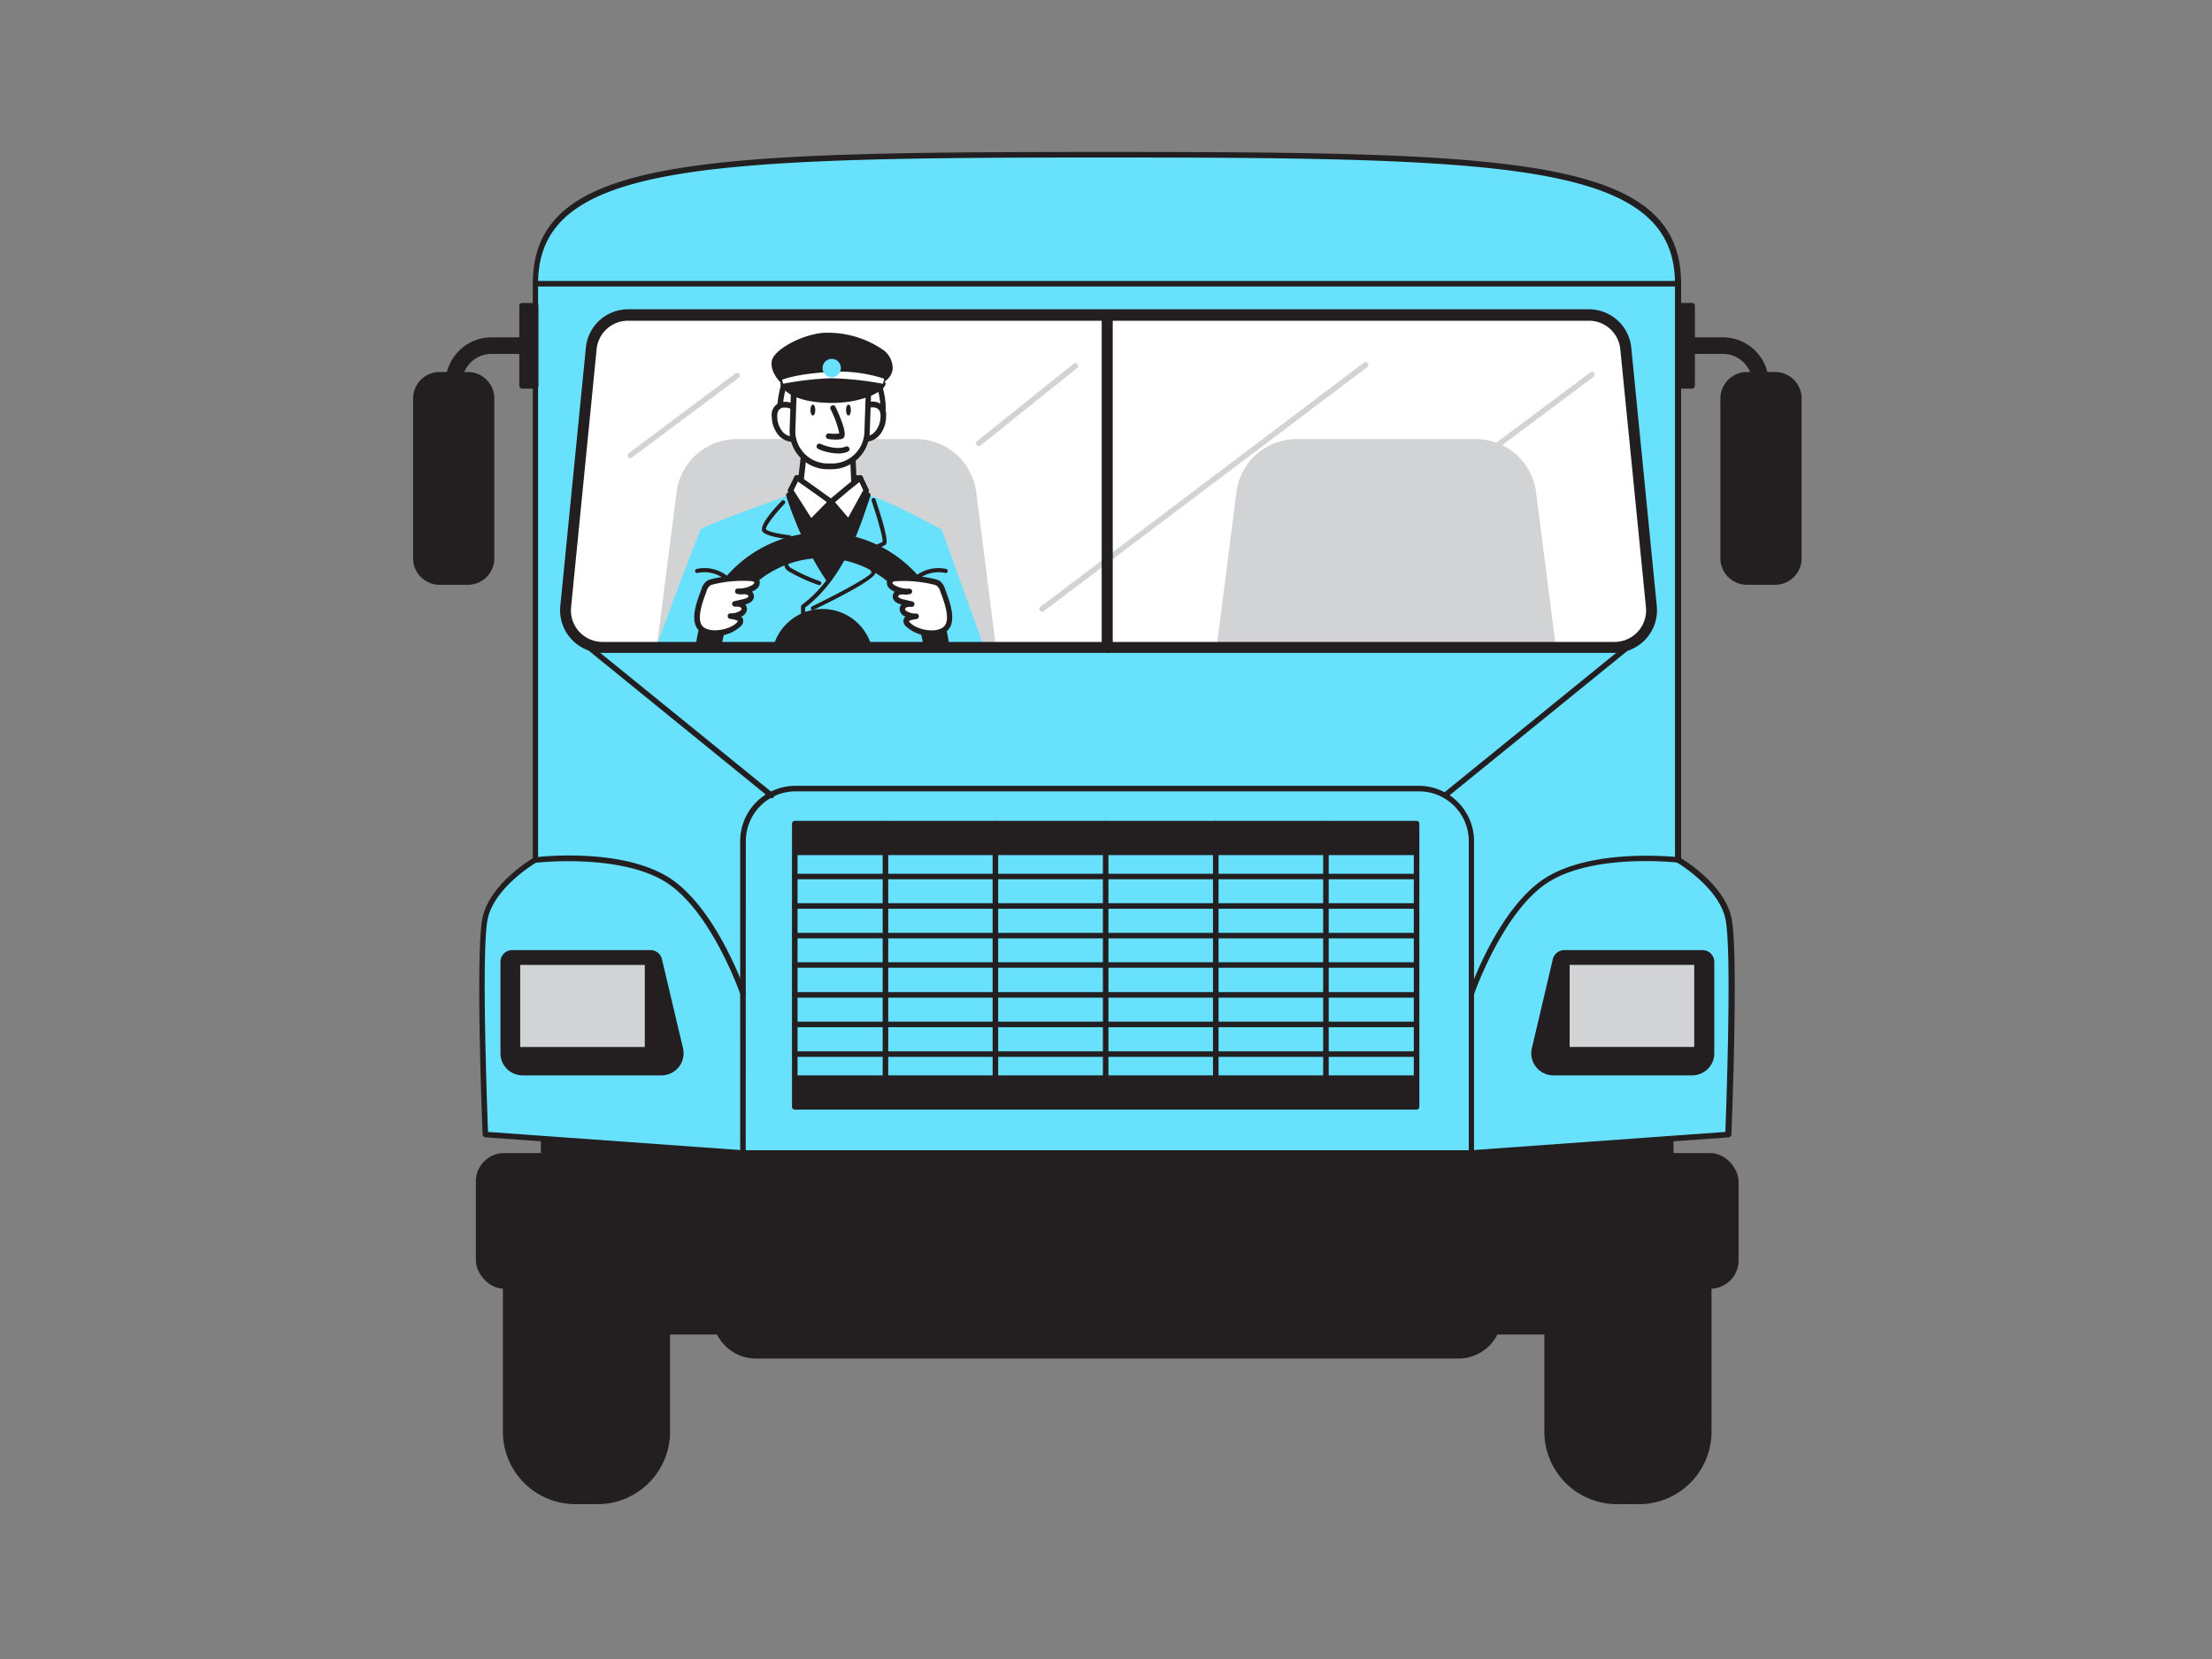 <svg id="_370_bus_driver_flatline" data-name="#370_bus_driver_flatline" xmlns="http://www.w3.org/2000/svg" viewBox="0 0 400 300"><rect x="0" y="0" width="400" height="300" fill="#808080" stroke="none"/><rect x="86.05" y="208.51" width="228.34" height="24.54" rx="5.12" fill="#231f20"/><rect x="97.81" y="197.3" width="204.82" height="31.4" fill="#231f20"/><path d="M90.94,221.15h30.23a0,0,0,0,1,0,0V258.9A13.12,13.12,0,0,1,108.05,272h-4A13.12,13.12,0,0,1,90.94,258.9V221.15A0,0,0,0,1,90.94,221.15Z" fill="#231f20"/><path d="M279.27,221.15h30.23a0,0,0,0,1,0,0V258.9A13.12,13.12,0,0,1,296.39,272h-4a13.12,13.12,0,0,1-13.12-13.12V221.15A0,0,0,0,1,279.27,221.15Z" fill="#231f20"/><path d="M128.83,226.35H271.62a0,0,0,0,1,0,0v11.42a7.9,7.9,0,0,1-7.9,7.9h-127a7.9,7.9,0,0,1-7.9-7.9V226.35a0,0,0,0,1,0,0Z" fill="#231f20"/><rect x="103.39" y="220.78" width="193.66" height="20.54" fill="#231f20"/><path d="M312.56,166c-1.34-6-9-10.49-9-10.49h-.06V51.31C303.46,29,273.34,28,200.16,28S96.86,29,96.86,51.31h0V155.52H96.8s-7.69,4.47-9,10.49,0,39.16,0,39.16l46.52,3.34H266l46.52-3.34S313.9,172,312.56,166Z" fill="#68e1fd"/><path d="M134.29,209l-46.56-3.34a.51.51,0,0,1-.46-.48c-.06-1.36-1.33-33.27,0-39.29,1.27-5.7,7.84-9.94,9.08-10.69V51.31c0-22.92,30-23.83,103.8-23.83S304,28.39,304,51.31v103.9c1.24.75,7.82,5,9.09,10.69h0c1.33,6,.06,37.93,0,39.29a.51.51,0,0,1-.47.48L266.08,209Zm-46-4.31L134.32,208H266l46-3.31c.15-4,1.22-33.07,0-38.58h0c-1.22-5.5-8.1-9.75-8.75-10.14a.51.51,0,0,1-.36-.46V51.31c0-10.65-7.11-16.49-23.79-19.54s-43.31-3.29-79-3.29-62.25.24-79,3.29-23.8,8.89-23.8,19.54V155.52a.49.49,0,0,1-.4.49c-.89.54-7.51,4.73-8.7,10.11S88.1,200.73,88.25,204.7Zm224.31.47h0Z" fill="#231f20"/><path d="M143.87,142.58h112.7a9.53,9.53,0,0,1,9.53,9.53v56.4a0,0,0,0,1,0,0H134.35a0,0,0,0,1,0,0v-56.4A9.53,9.53,0,0,1,143.87,142.58Z" fill="#68e1fd"/><path d="M266.1,209H134.35a.5.5,0,0,1-.5-.5v-56.4a10,10,0,0,1,10-10h112.7a10,10,0,0,1,10,10v56.4A.5.5,0,0,1,266.1,209Zm-131.25-1H265.6v-55.9a9,9,0,0,0-9-9H143.87a9,9,0,0,0-9,9Z" fill="#231f20"/><path d="M119.65,194.46H94.5a4,4,0,0,1-4-4V173.94a2.13,2.13,0,0,1,2.13-2.13h25a2.12,2.12,0,0,1,2.07,1.64l3.82,16.15A4,4,0,0,1,119.65,194.46Z" fill="#231f20"/><rect x="94.07" y="174.49" width="22.53" height="14.84" fill="#d1d3d4"/><path d="M134.35,180.12a.5.5,0,0,1-.48-.34c-.05-.15-5.39-15.5-13.83-20.48s-23-3.3-23.12-3.28a.5.5,0,0,1-.12-1c.61-.08,15-1.75,23.74,3.41s14.06,20.37,14.28,21a.5.5,0,0,1-.31.63Z" fill="#231f20"/><path d="M280.79,194.46H306a4,4,0,0,0,4-4V173.94a2.13,2.13,0,0,0-2.13-2.13h-25a2.14,2.14,0,0,0-2.07,1.64L277,189.6A4,4,0,0,0,280.79,194.46Z" fill="#231f20"/><rect x="283.84" y="174.49" width="22.53" height="14.84" transform="translate(590.21 363.81) rotate(-180)" fill="#d1d3d4"/><path d="M266.1,180.12a.41.41,0,0,1-.16,0,.49.49,0,0,1-.31-.63c.22-.65,5.51-15.85,14.27-21S303,155,303.64,155a.5.5,0,0,1,.44.55.5.5,0,0,1-.56.44c-.14,0-14.66-1.7-23.11,3.28s-13.79,20.33-13.84,20.48A.49.49,0,0,1,266.1,180.12Z" fill="#231f20"/><rect x="143.72" y="148.94" width="112.45" height="51.2" fill="#68e1fd"/><path d="M256.16,200.65H143.72a.5.5,0,0,1-.5-.5V148.94a.5.5,0,0,1,.5-.5H256.16a.5.5,0,0,1,.5.5v51.21A.5.5,0,0,1,256.16,200.65Zm-111.94-1H255.66V149.44H144.22Z" fill="#231f20"/><path d="M160.12,200.65a.5.5,0,0,1-.5-.5V148.94a.5.5,0,0,1,.5-.5.51.51,0,0,1,.5.5v51.21A.51.51,0,0,1,160.12,200.65Z" fill="#231f20"/><path d="M180,200.65a.5.5,0,0,1-.5-.5V148.94a.5.5,0,0,1,.5-.5.51.51,0,0,1,.5.5v51.21A.51.51,0,0,1,180,200.65Z" fill="#231f20"/><path d="M199.94,200.65a.5.5,0,0,1-.5-.5V148.94a.5.5,0,0,1,1,0v51.21A.5.5,0,0,1,199.94,200.65Z" fill="#231f20"/><path d="M219.85,200.65a.51.51,0,0,1-.5-.5V148.94a.51.51,0,0,1,.5-.5.5.5,0,0,1,.5.5v51.21A.5.5,0,0,1,219.85,200.65Z" fill="#231f20"/><path d="M239.77,200.65a.5.5,0,0,1-.5-.5V148.94a.5.5,0,0,1,.5-.5.51.51,0,0,1,.5.5v51.21A.51.51,0,0,1,239.77,200.65Z" fill="#231f20"/><path d="M256.16,159H143.72a.5.5,0,0,1,0-1H256.16a.5.5,0,0,1,0,1Z" fill="#231f20"/><path d="M256.16,164.33H143.72a.5.5,0,0,1-.5-.5.5.5,0,0,1,.5-.5H256.16a.5.5,0,0,1,.5.5A.5.5,0,0,1,256.16,164.33Z" fill="#231f20"/><path d="M256.16,169.69H143.72a.5.5,0,1,1,0-1H256.16a.5.5,0,0,1,0,1Z" fill="#231f20"/><path d="M256.16,175H143.72a.5.5,0,0,1-.5-.5.5.5,0,0,1,.5-.5H256.16a.5.5,0,0,1,.5.5A.5.5,0,0,1,256.16,175Z" fill="#231f20"/><path d="M256.16,180.4H143.72a.5.5,0,0,1-.5-.5.5.5,0,0,1,.5-.5H256.16a.5.5,0,0,1,.5.5A.5.5,0,0,1,256.16,180.4Z" fill="#231f20"/><path d="M256.16,185.75H143.72a.5.5,0,0,1-.5-.5.5.5,0,0,1,.5-.5H256.16a.5.5,0,0,1,.5.5A.5.5,0,0,1,256.16,185.75Z" fill="#231f20"/><path d="M256.16,191.11H143.72a.5.5,0,0,1-.5-.5.5.5,0,0,1,.5-.5H256.16a.5.5,0,0,1,.5.5A.5.5,0,0,1,256.16,191.11Z" fill="#231f20"/><rect x="143.72" y="194.46" width="112.45" height="5.69" fill="#231f20"/><rect x="143.72" y="148.94" width="112.45" height="5.69" fill="#231f20"/><path d="M291.93,117.06H109a6.7,6.7,0,0,1-6.68-7.37L106.89,63A6.72,6.72,0,0,1,113.57,57H287.31A6.72,6.72,0,0,1,294,63l4.62,46.66A6.71,6.71,0,0,1,291.93,117.06Z" fill="#fff"/><path d="M234.53,79.4h32.29A11,11,0,0,1,277.77,89l3.59,28.15H220L223.58,89A11,11,0,0,1,234.53,79.4Z" fill="#d1d3d4"/><path d="M133.29,79.4h32.3A11,11,0,0,1,176.53,89l3.59,28.15H118.76L122.34,89A11,11,0,0,1,133.29,79.4Z" fill="#d1d3d4"/><path d="M188.45,110.62a.5.5,0,0,1-.3-.9l58.49-44.14a.51.51,0,0,1,.7.1.49.49,0,0,1-.09.7l-58.5,44.14A.54.54,0,0,1,188.45,110.62Z" fill="#d1d3d4"/><path d="M200.22,118.06a1,1,0,0,1-1-1V57a1,1,0,1,1,2,0v60.08A1,1,0,0,1,200.22,118.06Z" fill="#231f20"/><path d="M303.46,51.81H96.86a.5.5,0,0,1-.5-.5.51.51,0,0,1,.5-.5h206.6a.5.5,0,0,1,.5.5A.5.5,0,0,1,303.46,51.81Z" fill="#231f20"/><rect x="75.2" y="67.77" width="13.69" height="37.48" rx="4.29" fill="#231f20"/><path d="M84.6,105.75H79.5A4.8,4.8,0,0,1,74.7,101V72.06a4.8,4.8,0,0,1,4.8-4.79h5.1a4.8,4.8,0,0,1,4.79,4.79V101A4.8,4.8,0,0,1,84.6,105.75ZM79.5,68.27a3.8,3.8,0,0,0-3.8,3.79V101a3.8,3.8,0,0,0,3.8,3.79h5.1A3.79,3.79,0,0,0,88.39,101V72.06a3.79,3.79,0,0,0-3.79-3.79Z" fill="#231f20"/><rect x="94.41" y="55.27" width="2.45" height="14.5" fill="#231f20"/><path d="M96.86,70.28H94.41a.5.5,0,0,1-.5-.5V55.27a.49.49,0,0,1,.5-.49h2.45a.49.49,0,0,1,.5.49V69.78A.5.5,0,0,1,96.86,70.28Zm-2-1h1.46V55.77H94.91Z" fill="#231f20"/><path d="M82.05,70.9a1.46,1.46,0,0,1-1.5-1.46A8.35,8.35,0,0,1,88.87,61h5.54a1.5,1.5,0,0,1,0,3H88.87a5.32,5.32,0,0,0-5.32,5.32A1.55,1.55,0,0,1,82.05,70.9Z" fill="#231f20"/><rect x="311.55" y="67.77" width="13.69" height="37.48" rx="4.29" transform="translate(636.8 173.02) rotate(-180)" fill="#231f20"/><path d="M321,105.75h-5.1a4.81,4.81,0,0,1-4.8-4.79V72.06a4.81,4.81,0,0,1,4.8-4.79H321a4.8,4.8,0,0,1,4.79,4.79V101A4.8,4.8,0,0,1,321,105.75Zm-5.1-37.48a3.8,3.8,0,0,0-3.8,3.79V101a3.8,3.8,0,0,0,3.8,3.79H321a3.8,3.8,0,0,0,3.8-3.79V72.06a3.8,3.8,0,0,0-3.8-3.79Z" fill="#231f20"/><rect x="303.58" y="55.27" width="2.45" height="14.5" transform="translate(609.62 125.05) rotate(-180)" fill="#231f20"/><path d="M306,70.28h-2.46a.51.51,0,0,1-.5-.5V55.27a.5.5,0,0,1,.5-.49H306a.49.49,0,0,1,.49.49V69.78A.5.5,0,0,1,306,70.28Zm-2-1h1.46V55.77h-1.46Z" fill="#231f20"/><path d="M318.4,70.9a1.46,1.46,0,0,1-1.5-1.46A5.35,5.35,0,0,0,311.57,64H306a1.5,1.5,0,0,1,0-3h5.53a8.33,8.33,0,0,1,8.33,8.32A1.54,1.54,0,0,1,318.4,70.9Z" fill="#231f20"/><line x1="261.29" y1="143.84" x2="296.49" y2="115.27" fill="#fff"/><path d="M261.29,144.34a.5.5,0,0,1-.31-.88l35.19-28.58a.52.52,0,0,1,.71.07.51.51,0,0,1-.08.71l-35.19,28.57A.46.46,0,0,1,261.29,144.34Z" fill="#231f20"/><line x1="139.48" y1="143.84" x2="104.29" y2="115.27" fill="#fff"/><path d="M139.48,144.34a.5.5,0,0,1-.32-.11L104,115.66a.5.5,0,0,1,.63-.78l35.19,28.58a.49.49,0,0,1,.08.7A.51.51,0,0,1,139.48,144.34Z" fill="#231f20"/><path d="M242.11,102.44a.51.51,0,0,1-.4-.2.5.5,0,0,1,.1-.7l45.74-34.17a.5.5,0,1,1,.59.8l-45.73,34.17A.49.49,0,0,1,242.11,102.44Z" fill="#d1d3d4"/><path d="M142.09,68.42s-1.54,4.58-.83,6.71l2.14.23,1.11-7.17Z" fill="#fff"/><path d="M143.4,75.86h-.06l-2.13-.22a.5.5,0,0,1-.43-.34c-.75-2.26.77-6.83.84-7a.51.51,0,0,1,.42-.34l2.42-.23a.49.49,0,0,1,.41.16.46.46,0,0,1,.13.42l-1.11,7.16A.5.5,0,0,1,143.4,75.86Zm-1.75-1.19,1.32.14.95-6.06-1.45.14C142.05,70.23,141.33,73.08,141.65,74.67Z" fill="#231f20"/><path d="M158.65,68.42s1.54,4.58.83,6.71l-2.14.23-1.11-7.17Z" fill="#fff"/><path d="M157.34,75.86a.5.5,0,0,1-.49-.43l-1.11-7.16a.46.46,0,0,1,.13-.42.48.48,0,0,1,.41-.16l2.41.23a.51.51,0,0,1,.43.34c.07.2,1.59,4.77.84,7a.5.5,0,0,1-.43.34l-2.13.22Zm-.52-7.11,1,6.06,1.32-.14c.32-1.59-.4-4.44-.82-5.78Z" fill="#231f20"/><path d="M167.53,116.37l2.76-20.59s-10.4-5.77-14.17-6.5c-1.55-.31-13.47.26-13.47.26s-15.48,5.52-16,6.24c-.27.38,2,10.81,4.3,20.59Z" fill="#68e1fd"/><path d="M156.92,89.54a75.11,75.11,0,0,1-4.48,10.72l-.16.28c-1.46,2.39-2.43,4.16-2.43,4.16a49.22,49.22,0,0,1-2.77-4.6,67,67,0,0,1-4.43-10.56,21.26,21.26,0,0,1,7.65-1.19C154.89,88.31,156.92,89.54,156.92,89.54Z" fill="#231f20"/><path d="M149.85,105.2a.53.53,0,0,1-.42-.21,51.24,51.24,0,0,1-2.79-4.66,67.4,67.4,0,0,1-4.47-10.64.49.49,0,0,1,.28-.61,21.81,21.81,0,0,1,7.84-1.23c4.72,0,6.81,1.21,6.89,1.26a.52.52,0,0,1,.22.59,75.25,75.25,0,0,1-4.53,10.81l-.16.28c-1.43,2.36-2.42,4.14-2.43,4.16a.47.47,0,0,1-.41.25Zm-6.58-15.36a67,67,0,0,0,4.26,10c.73,1.38,1.5,2.69,2.28,3.88.42-.74,1.14-2,2-3.47L152,100a72.69,72.69,0,0,0,4.3-10.21,14.76,14.76,0,0,0-6-1A23.71,23.71,0,0,0,143.27,89.84Z" fill="#231f20"/><polygon points="144.09 86.39 155.56 86.43 155.36 90.81 147.26 90.81 143.32 88.92 144.09 86.39" fill="#231f20"/><path d="M155.36,91.31h-8.1a.54.54,0,0,1-.22,0l-3.93-1.89a.49.49,0,0,1-.26-.59l.76-2.53a.5.5,0,0,1,.48-.36h0l11.47,0a.48.48,0,0,1,.36.15.47.47,0,0,1,.14.37l-.2,4.38A.5.5,0,0,1,155.36,91.31Zm-8-1h7.51l.16-3.38-10.58,0-.53,1.77Z" fill="#231f20"/><path d="M144.89,75.64c-.35-2.8-4.95-3.65-4.83-.36a4.85,4.85,0,0,0,1.12,3.12,2.86,2.86,0,0,0,3.07.83" fill="#fff"/><path d="M143.38,79.9a3.53,3.53,0,0,1-2.57-1.16,5.36,5.36,0,0,1-1.25-3.44,2.31,2.31,0,0,1,2.16-2.63,3.45,3.45,0,0,1,3.66,2.91.5.5,0,0,1-1,.12,2.48,2.48,0,0,0-2.59-2c-.48,0-1.29.3-1.24,1.6a4.34,4.34,0,0,0,1,2.8,2.37,2.37,0,0,0,2.51.71.51.51,0,0,1,.66.28.5.5,0,0,1-.28.65A3,3,0,0,1,143.38,79.9Z" fill="#231f20"/><path d="M154.89,75.64c.35-2.8,4.94-3.65,4.83-.36a4.85,4.85,0,0,1-1.12,3.12,2.87,2.87,0,0,1-3.08.83" fill="#fff"/><path d="M156.4,79.9a2.89,2.89,0,0,1-1.06-.2.5.5,0,0,1,.37-.93,2.38,2.38,0,0,0,2.52-.71,4.32,4.32,0,0,0,1-2.8c.05-1.3-.76-1.56-1.24-1.6a2.48,2.48,0,0,0-2.59,2,.5.5,0,0,1-.56.43.49.49,0,0,1-.43-.56,3.45,3.45,0,0,1,3.66-2.9,2.33,2.33,0,0,1,2.16,2.63A5.3,5.3,0,0,1,159,78.74,3.51,3.51,0,0,1,156.4,79.9Z" fill="#231f20"/><path d="M144.53,89.55a14.68,14.68,0,0,0,5.77,1.21c3.64.13,4.25-.86,4.25-.86l-.09-2-.2-4.53-.19-4.24-8.32-.29-.4,3.45-.12,1.11Z" fill="#fff"/><path d="M150.91,91.27h-.63a15.48,15.48,0,0,1-6-1.26.52.52,0,0,1-.27-.5l1.22-10.67a.51.51,0,0,1,.52-.44l8.32.29a.5.5,0,0,1,.48.48l.48,10.72a.46.46,0,0,1-.08.28C154.85,90.36,154.12,91.27,150.91,91.27Zm-5.84-2a15.41,15.41,0,0,0,5.24,1c2.51.1,3.45-.37,3.73-.57l-.45-10-7.4-.25Z" fill="#231f20"/><path d="M157.17,68.09l-.35,10.1a6,6,0,0,1-.17,1.28,6.37,6.37,0,0,1-6.42,4.87l-.75,0a6.37,6.37,0,0,1-6-4.79,6.3,6.3,0,0,1-.19-1.8l.35-10.09s1.58,2.07,6.09,2A17.37,17.37,0,0,0,157.17,68.09Z" fill="#fff"/><path d="M150.45,84.85h-.24l-.75,0A6.89,6.89,0,0,1,143,79.65a7,7,0,0,1-.21-2l.35-10.09a.5.5,0,0,1,.9-.29s1.49,1.84,5.56,1.84h.13a17.29,17.29,0,0,0,7.17-1.51.5.5,0,0,1,.5,0,.48.48,0,0,1,.23.44l-.35,10.1a7.25,7.25,0,0,1-.18,1.38A6.91,6.91,0,0,1,150.45,84.85ZM144.14,68.7l-.31,9A5.79,5.79,0,0,0,144,79.4a5.89,5.89,0,0,0,5.49,4.41l.75,0a5.84,5.84,0,0,0,5.91-4.49,5.16,5.16,0,0,0,.16-1.18l.32-9.29a19.29,19.29,0,0,1-6.86,1.28A9.64,9.64,0,0,1,144.14,68.7Z" fill="#231f20"/><path d="M151.52,82a9,9,0,0,1-3.56-.82.5.5,0,0,1-.26-.65.51.51,0,0,1,.66-.27c2.95,1.27,4.52.52,4.53.51a.5.5,0,0,1,.67.22.49.49,0,0,1-.21.67A4.2,4.2,0,0,1,151.52,82Z" fill="#231f20"/><ellipse cx="146.99" cy="74.15" rx="0.44" ry="0.99" fill="#231f20"/><ellipse cx="153.43" cy="74.15" rx="0.44" ry="0.99" fill="#231f20"/><path d="M155.56,86.43c-.16,0-5.31,4.33-5.31,4.33l3.18,3.72,3.19-5.81Z" fill="#fff"/><path d="M153.43,95a.53.53,0,0,1-.38-.18l-3.18-3.71a.5.5,0,0,1-.12-.37.46.46,0,0,1,.18-.34c5.29-4.45,5.4-4.45,5.63-4.45a.5.5,0,0,1,.45.28l1.06,2.24a.5.5,0,0,1,0,.46l-3.19,5.81a.48.48,0,0,1-.38.25ZM151,90.82l2.38,2.78,2.72-4.95-.69-1.47C154.48,87.88,152.45,89.57,151,90.82Z" fill="#231f20"/><path d="M144.09,86.39c.17,0,6.21,4.37,6.21,4.37l-3.69,3.72-3.68-5.81Z" fill="#fff"/><path d="M146.61,95h-.05a.48.48,0,0,1-.37-.23l-3.68-5.8a.52.52,0,0,1,0-.5l1.15-2.28a.52.52,0,0,1,.45-.27c.21,0,.33,0,6.5,4.47a.47.47,0,0,1,.2.36.47.47,0,0,1-.14.39L147,94.83A.51.51,0,0,1,146.61,95Zm-3.1-6.34,3.19,5,2.83-2.86c-1.81-1.3-4.27-3.06-5.24-3.72Z" fill="#231f20"/><path d="M141.63,69.4s1.1,3,8.89,3c5.34,0,8.92-2,9.15-3a39.19,39.19,0,0,0-9.28-1.19A79.83,79.83,0,0,0,141.63,69.4Z" fill="#231f20"/><path d="M150.51,72.86c-8,0-9.3-3.15-9.34-3.28a.48.48,0,0,1,0-.42.49.49,0,0,1,.34-.25,80.57,80.57,0,0,1,8.83-1.2,39,39,0,0,1,9.42,1.21.48.48,0,0,1,.36.6c-.32,1.33-4.33,3.34-9.63,3.34Zm-8-3.11c.76.77,2.83,2.11,8,2.11h0c4.35,0,7.25-1.37,8.27-2.15a35.4,35.4,0,0,0-8.37-1A72.36,72.36,0,0,0,142.5,69.75Zm-.87-.35h0Z" fill="#231f20"/><path d="M141.4,68.69s-1.65-1.7-1.3-3.34,4.53-4.16,8.71-4.6,9.24,1.7,10.77,3.07,2.18,3.55,0,4.87C159.58,68.69,149.75,66.39,141.4,68.69Z" fill="#231f20"/><path d="M141.4,69.19A.48.48,0,0,1,141,69c-.08-.08-1.83-1.91-1.42-3.8s5-4.56,9.14-5a17.57,17.57,0,0,1,11.15,3.19,4.17,4.17,0,0,1,1.56,3.32,3.06,3.06,0,0,1-1.63,2.36.55.55,0,0,1-.38.06c-.09,0-9.8-2.25-17.93,0Zm8.46-2a47.9,47.9,0,0,1,9.63,1,2,2,0,0,0,1-1.49,3.14,3.14,0,0,0-1.22-2.48,16.64,16.64,0,0,0-10.39-2.94c-4.08.42-8,2.89-8.27,4.2a3.66,3.66,0,0,0,1,2.68A32.78,32.78,0,0,1,149.86,67.16Z" fill="#231f20"/><path d="M141.4,68.69l.23.71a54.58,54.58,0,0,1,8.59-1,57.62,57.62,0,0,1,9.45,1l.22-.92a26.2,26.2,0,0,0-8.84-1.27C146.28,67.4,142.81,68.09,141.4,68.69Z" fill="#fff"/><circle cx="150.4" cy="66.55" r="1.66" fill="#68e1fd"/><path d="M150.64,73.77s2.3,4.89,1.43,5.12a6.64,6.64,0,0,1-2.23,0" fill="#fff"/><path d="M151.1,79.49a8.31,8.31,0,0,1-1.34-.11.5.5,0,1,1,.17-1,6.7,6.7,0,0,0,1.84,0A17.43,17.43,0,0,0,150.19,74a.5.5,0,0,1,.24-.67.5.5,0,0,1,.66.24c.77,1.64,2,4.52,1.58,5.42a.74.74,0,0,1-.48.4A4.29,4.29,0,0,1,151.1,79.49Z" fill="#231f20"/><path d="M145.23,115.85a.38.38,0,0,1-.38-.37v-5.81a.37.37,0,0,1,.16-.3c5-3.69,8.9-10.39,11.55-19.93a.37.37,0,1,1,.72.2c-2.66,9.61-6.59,16.41-11.68,20.22v5.62A.37.37,0,0,1,145.23,115.85Z" fill="#231f20"/><path d="M147,110.36a.36.36,0,0,1-.33-.21.37.37,0,0,1,.17-.5c5.06-2.44,10.46-5.39,10.75-6.11,0-.53-1.5-1.85-2.89-2.75a.37.37,0,0,1-.17-.35.36.36,0,0,1,.23-.31c1.63-.67,4.29-1.82,4.85-2.17.08-.69-.94-4.25-2-7.41a.37.37,0,0,1,.24-.47.37.37,0,0,1,.47.23c2.58,7.61,2,8,1.82,8.2a41.59,41.59,0,0,1-4.44,2c1,.69,2.66,2,2.64,3,0,1.19-7,4.73-11.16,6.74A.51.51,0,0,1,147,110.36Z" fill="#231f20"/><path d="M148.16,105.8l-.12,0a30.52,30.52,0,0,1-5.62-2.6c-1.33-1-.49-4.45-.12-5.73-1.18-.15-3.8-.55-4.4-1.34-.72-1,1.86-3.9,3.46-5.56a.36.36,0,0,1,.53,0,.37.37,0,0,1,0,.53c-1.93,2-3.51,4.16-3.39,4.6.36.48,2.74.92,4.32,1.08a.35.35,0,0,1,.27.17.36.36,0,0,1,.05.32c-.56,1.72-1.13,4.69-.27,5.34a29.77,29.77,0,0,0,5.41,2.49.38.38,0,0,1,.22.48A.35.35,0,0,1,148.16,105.8Z" fill="#231f20"/><path d="M133.74,116.37c1.78-3.65,3-6.38,3-6.38L126.65,95.78s-4.22,10.87-7.78,20.59Z" fill="#68e1fd"/><path d="M177.74,116.37c-3.56-9.72-7.45-20.59-7.45-20.59L159.89,110s1.2,2.73,3,6.38Z" fill="#68e1fd"/><path d="M131.58,105.08a.38.38,0,0,1-.26-.11,5.93,5.93,0,0,0-5.19-1.36.37.37,0,1,1-.14-.73,6.62,6.62,0,0,1,5.86,1.56.37.37,0,0,1,0,.53A.36.36,0,0,1,131.58,105.08Z" fill="#231f20"/><path d="M165.49,105.08a.38.38,0,0,1-.26-.11.37.37,0,0,1,0-.53,6.67,6.67,0,0,1,5.86-1.56.37.37,0,1,1-.14.73,6,6,0,0,0-5.19,1.36A.39.39,0,0,1,165.49,105.08Z" fill="#231f20"/><path d="M148.74,96.28a23.09,23.09,0,0,0-22.94,20.78h4.67a18.41,18.41,0,0,1,36.54,0h4.67A23.09,23.09,0,0,0,148.74,96.28Z" fill="#231f20"/><path d="M157.66,117.06H139.81a9.21,9.21,0,0,1,17.85,0Z" fill="#231f20"/><path d="M127.3,106.74a2.54,2.54,0,0,1,.83-1.28,2.5,2.5,0,0,1,.75-.27,23.53,23.53,0,0,1,6.84-.62c.47,0,1,.15,1.17.6a1,1,0,0,1-.45,1,5.3,5.3,0,0,1-3,.79,11.17,11.17,0,0,0,1.42,0c.47,0,1,.35,1,.83s-.69.87-1.25,1l-1.72.41a2.54,2.54,0,0,1,1.1.11.92.92,0,0,1,.61.84,1.16,1.16,0,0,1-.72.85,3.68,3.68,0,0,1-1.78.4,5.51,5.51,0,0,1,1.19.26c.27.09.56.24.63.51a.8.8,0,0,1-.28.71c-1.37,1.49-5.06,2.27-6.74.89S126.67,108.46,127.3,106.74Z" fill="#fff"/><path d="M129.35,115a4.34,4.34,0,0,1-2.78-.84c-2-1.6-.6-5.28.14-7.25l.12-.34h0a2.9,2.9,0,0,1,1-1.53,3,3,0,0,1,.91-.34,24.08,24.08,0,0,1,7-.63c1.13.07,1.51.56,1.62,1a1.42,1.42,0,0,1-.63,1.48,2.9,2.9,0,0,1-.76.44,1.18,1.18,0,0,1,.37.82c0,.42-.19,1.15-1.59,1.5a1.32,1.32,0,0,1,.33.92,1.64,1.64,0,0,1-1,1.26l-.08,0a1,1,0,0,1,.38.56,1.28,1.28,0,0,1-.4,1.17A6.7,6.7,0,0,1,129.35,115Zm-1.58-8.08-.13.34c-.6,1.61-1.84,5-.44,6.13s4.83.5,6.06-.83a.81.81,0,0,0,.17-.26h0a.86.86,0,0,0-.31-.15,4.92,4.92,0,0,0-1.09-.24.51.51,0,0,1-.44-.54.5.5,0,0,1,.5-.46h.12a3.2,3.2,0,0,0,1.43-.34c.27-.14.44-.31.45-.44s-.13-.28-.3-.35a2.23,2.23,0,0,0-.89-.07.53.53,0,0,1-.51-.44.49.49,0,0,1,.38-.55l1.71-.4c.52-.12.87-.33.87-.51s-.28-.31-.56-.34a3.13,3.13,0,0,0-.53,0,3.47,3.47,0,0,1-.95-.06.5.5,0,0,1-.39-.53.5.5,0,0,1,.47-.46,4.81,4.81,0,0,0,2.74-.69c.2-.16.3-.34.28-.42s-.26-.21-.72-.24a22.82,22.82,0,0,0-6.69.6,2,2,0,0,0-.59.22,1.9,1.9,0,0,0-.64,1Z" fill="#231f20"/><path d="M170.49,106.74a2.54,2.54,0,0,0-.83-1.28,2.5,2.5,0,0,0-.75-.27,23.5,23.5,0,0,0-6.84-.62c-.47,0-1,.15-1.17.6a1,1,0,0,0,.46,1,5.27,5.27,0,0,0,3,.79,11.17,11.17,0,0,1-1.42,0c-.47,0-1,.35-1,.83s.68.87,1.25,1l1.71.41a2.56,2.56,0,0,0-1.1.11.92.92,0,0,0-.61.84,1.18,1.18,0,0,0,.72.85,3.68,3.68,0,0,0,1.78.4,5.51,5.51,0,0,0-1.19.26c-.27.09-.56.24-.63.51a.83.83,0,0,0,.28.71c1.37,1.49,5.06,2.27,6.75.89S171.12,108.46,170.49,106.74Z" fill="#fff"/><path d="M168.45,115a6.68,6.68,0,0,1-4.65-1.77,1.22,1.22,0,0,1-.4-1.17,1,1,0,0,1,.37-.56l-.08,0a1.61,1.61,0,0,1-1-1.26,1.24,1.24,0,0,1,.33-.92c-1.41-.35-1.6-1.08-1.59-1.5a1.22,1.22,0,0,1,.36-.82,3.07,3.07,0,0,1-.76-.44,1.43,1.43,0,0,1-.63-1.48c.11-.41.49-.9,1.62-1a24.18,24.18,0,0,1,7,.63,3.08,3.08,0,0,1,.9.34,2.89,2.89,0,0,1,1,1.53l.13.34c.73,2,2.09,5.65.13,7.25A4.31,4.31,0,0,1,168.45,115Zm-4.09-2.69a1.07,1.07,0,0,0,.17.25c1.23,1.33,4.63,2,6.06.83s.16-4.51-.44-6.13l-.13-.34h0a2,2,0,0,0-.63-1,2.09,2.09,0,0,0-.6-.22,23.16,23.16,0,0,0-6.69-.6c-.46,0-.69.14-.72.24s.08.26.29.42a4.75,4.75,0,0,0,2.73.69.5.5,0,0,1,.09,1,3.57,3.57,0,0,1-1,.06,3.13,3.13,0,0,0-.53,0c-.28,0-.55.19-.55.34s.35.39.86.51l1.71.4a.49.49,0,0,1,.38.55.51.51,0,0,1-.51.44,2.23,2.23,0,0,0-.89.07.46.46,0,0,0-.3.35c0,.13.18.3.45.44a3.27,3.27,0,0,0,1.54.34.48.48,0,0,1,.51.46.5.5,0,0,1-.44.54,5.05,5.05,0,0,0-1.09.24C164.42,112.23,164.37,112.3,164.36,112.31Z" fill="#231f20"/><path d="M291.93,118.06H109a7.71,7.71,0,0,1-7.68-8.47l4.62-46.66a7.68,7.68,0,0,1,7.67-7H287.31a7.69,7.69,0,0,1,7.68,7l4.61,46.66a7.71,7.71,0,0,1-7.67,8.47ZM113.57,58a5.69,5.69,0,0,0-5.68,5.15l-4.62,46.66a5.71,5.71,0,0,0,5.69,6.27h183a5.71,5.71,0,0,0,5.68-6.27L293,63.13A5.7,5.7,0,0,0,287.31,58Z" fill="#231f20"/><path d="M177,80.67a.5.5,0,0,1-.39-.18.51.51,0,0,1,.07-.71l17.46-14a.51.51,0,0,1,.71.08.5.5,0,0,1-.08.7l-17.46,14A.45.45,0,0,1,177,80.67Z" fill="#d1d3d4"/><path d="M114,82.85a.5.5,0,0,1-.3-.9l19.28-14.43a.5.5,0,0,1,.6.8L114.26,82.75A.54.54,0,0,1,114,82.85Z" fill="#d1d3d4"/></svg>